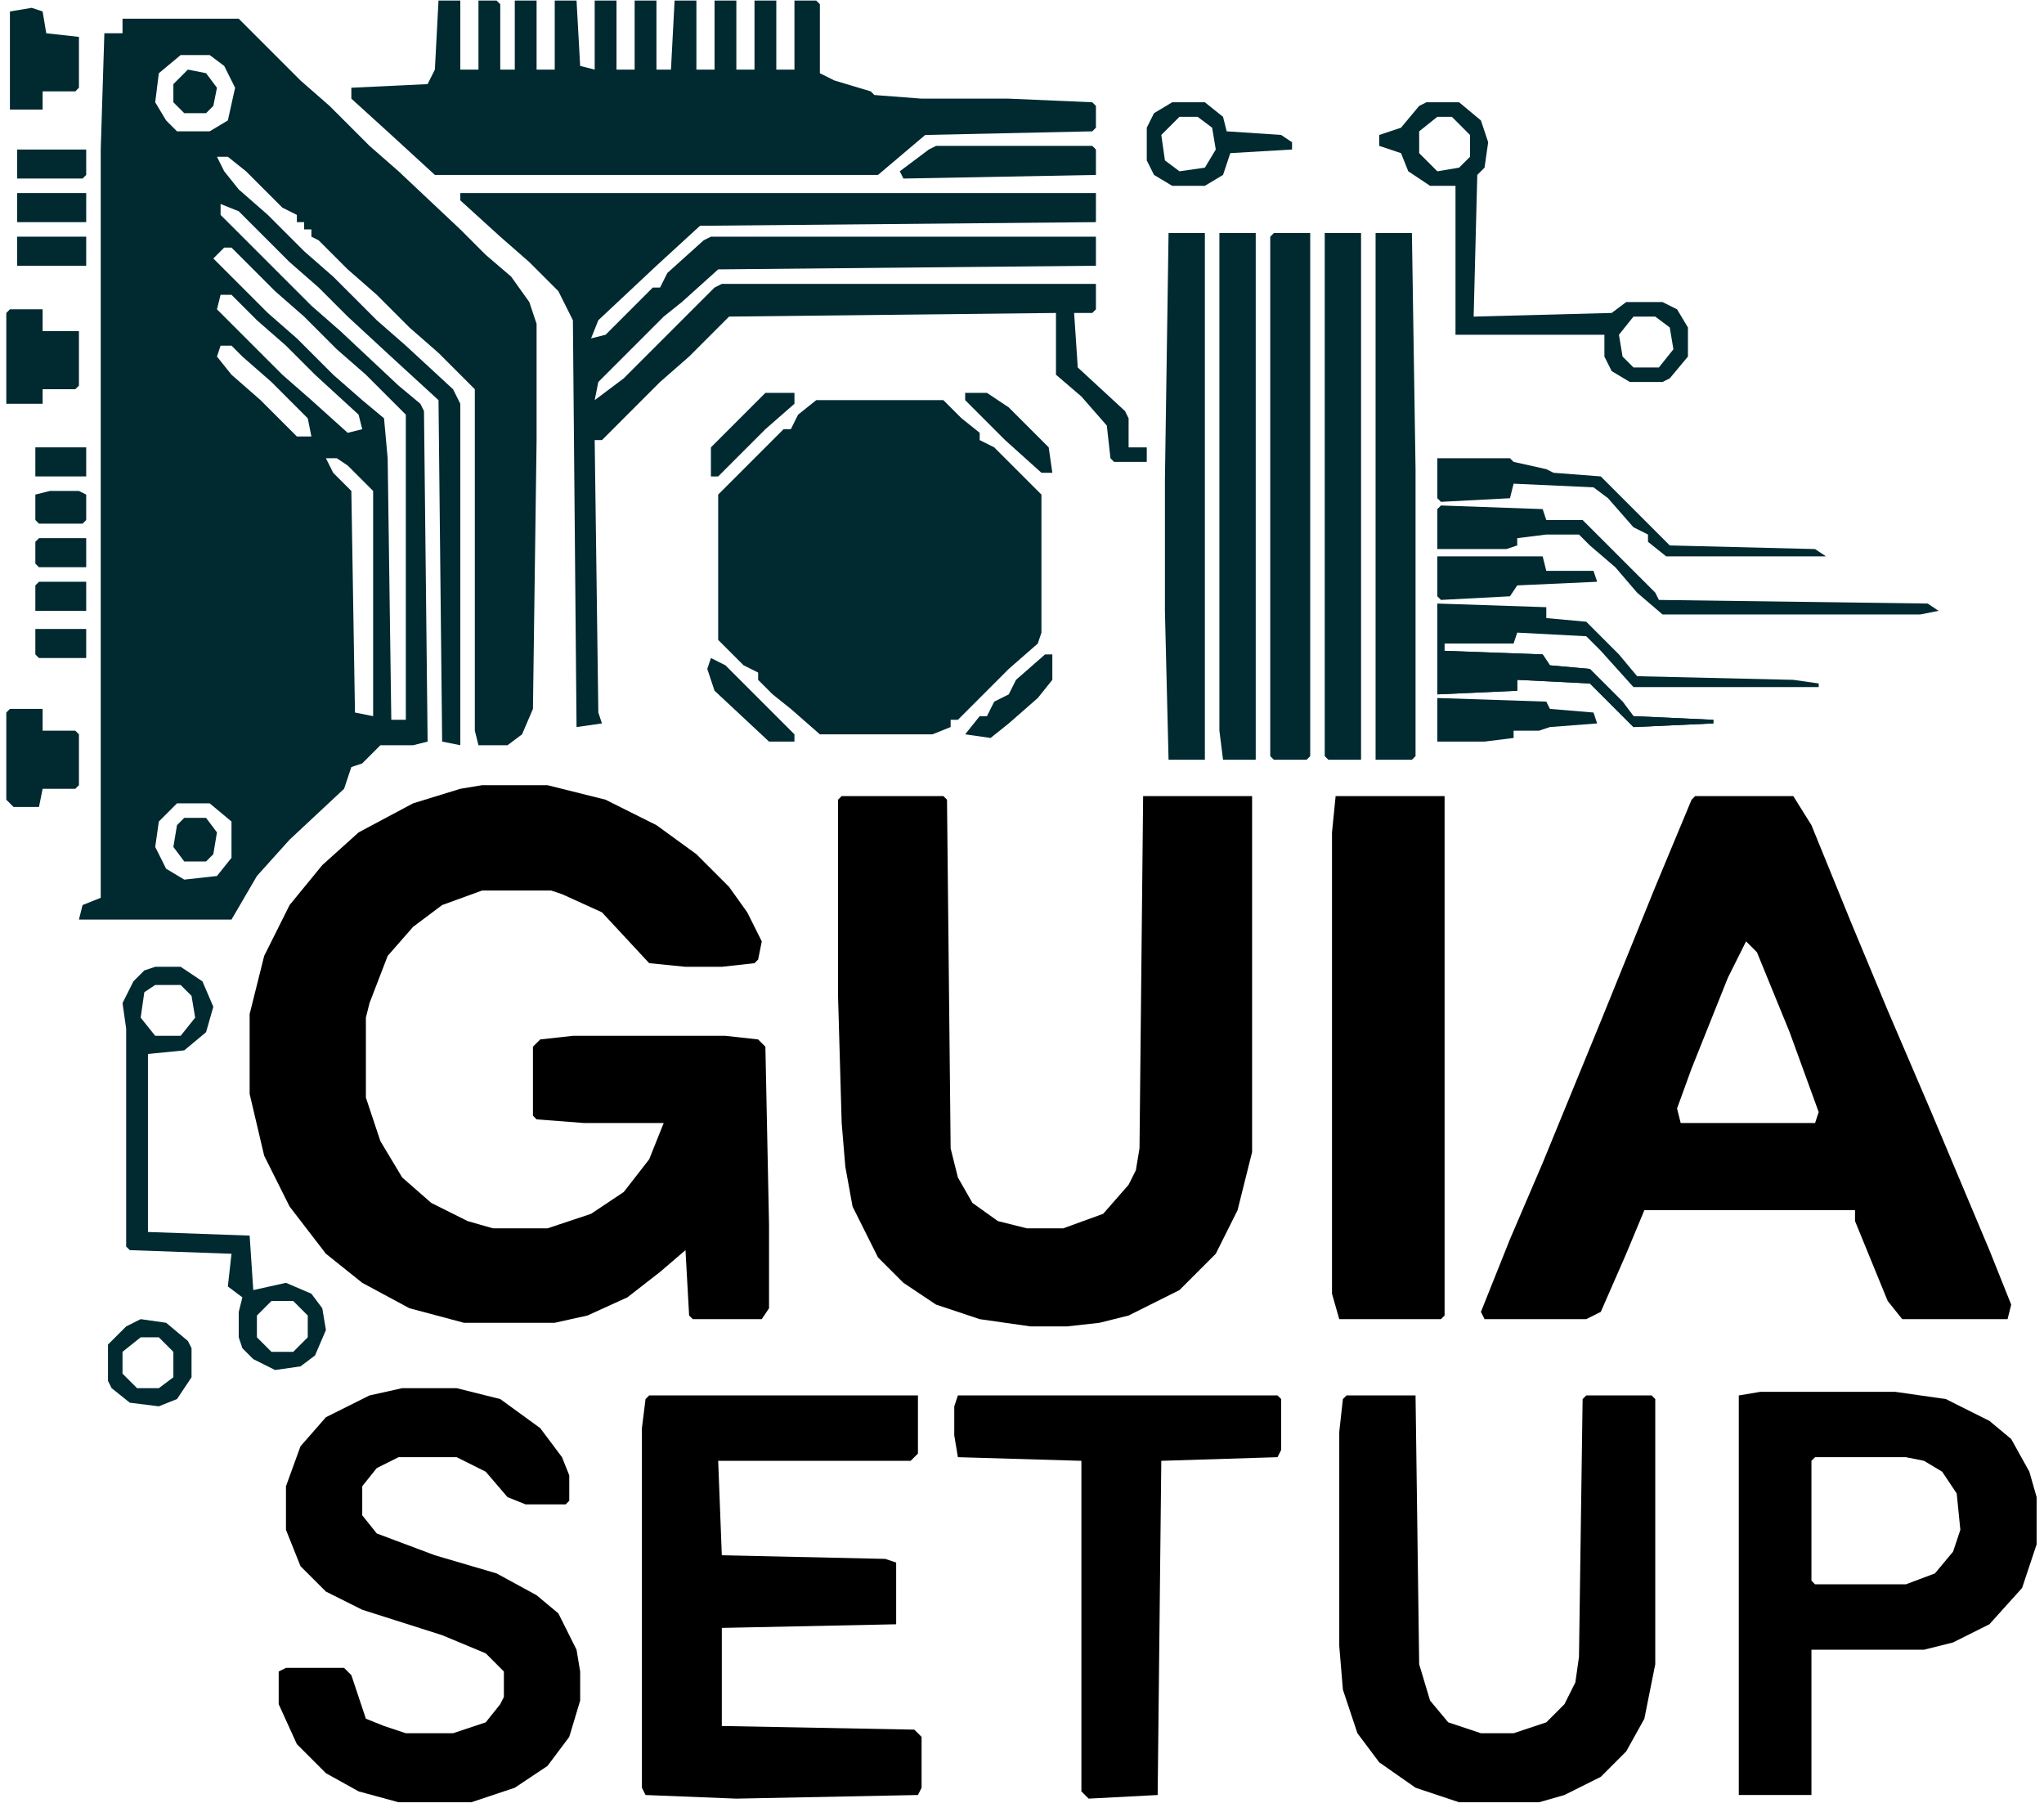 <svg width="194" height="172" viewBox="0 0 194 172" fill="none" xmlns="http://www.w3.org/2000/svg">
<path d="M11.629 1.777H22.66L28.52 7.638L31.278 10.051L35.07 13.843L37.828 16.256L43.688 21.771L46.102 24.185L48.515 26.253L50.238 28.666L50.928 30.734V41.766L50.583 67.275L49.549 69.689L48.17 70.723H45.412L45.067 69.344V36.94L41.62 33.492L38.862 31.079L35.76 27.977L33.002 25.564L30.244 22.806L29.555 22.461V21.771H28.865V21.082H28.176V20.393L26.797 19.703L23.35 16.256L21.626 14.877H20.592L21.281 16.256L22.66 17.98L25.418 20.393L28.865 23.84L31.623 26.253L35.76 30.39L38.518 32.803L42.999 36.94L43.688 38.318V70.723L41.965 70.378L41.62 37.974L37.483 34.182L33.002 30.045L30.244 27.287L27.486 24.874L22.66 20.048L20.936 19.358V20.393L29.555 29.011L32.312 31.424L37.828 36.595L39.897 38.318L40.241 39.008L40.586 70.378L39.207 70.723H36.105L34.381 72.446L33.347 72.791L32.657 74.859L27.486 79.686L24.384 83.133L21.971 87.269H7.492L7.837 85.891L9.561 85.201V14.188L9.905 3.156H11.629V1.777ZM17.145 5.225L15.076 6.948L14.731 9.706L15.766 11.43L16.8 12.464H19.902L21.626 11.43L22.315 8.327L21.281 6.259L19.902 5.225H17.145ZM21.281 23.495L20.247 24.529L25.418 29.7L28.176 32.113L31.623 35.56L34.381 37.974L36.449 39.697L36.794 43.489L37.139 68.31H38.518V39.352L34.726 35.56L31.968 33.148L28.865 30.045L26.107 27.632L21.971 23.495H21.281ZM20.936 27.977L20.592 29.355L26.797 35.56L29.555 37.974L33.002 41.076L34.381 40.731L34.036 39.352L29.899 35.56L27.142 32.803L24.384 30.39L21.971 27.977H20.936ZM20.936 32.803L20.592 33.837L21.971 35.56L24.729 37.974L28.176 41.421H29.555L29.21 39.697L25.763 36.25L23.005 33.837L21.971 32.803H20.936ZM30.934 43.489L31.623 44.868L33.347 46.592L33.691 67.62L35.415 67.965V46.592L33.002 44.179L31.968 43.489H30.934ZM16.8 76.238L15.076 77.962L14.731 80.375L15.766 82.443L17.489 83.478L20.592 83.133L21.971 81.409V77.962L19.902 76.238H16.8Z" fill="#002930"/>
<path d="M45.757 74.515H51.962L57.477 75.894L62.304 78.307L66.096 81.064L69.198 84.167L70.922 86.58L72.301 89.338L71.956 91.061L71.611 91.406L68.509 91.751H65.061L61.614 91.406L57.133 86.58L53.341 84.856L52.307 84.512H45.757L41.965 85.891L39.207 87.959L36.794 90.717L35.07 95.198L34.726 96.577V104.161L36.105 108.298L38.173 111.745L40.931 114.158L44.378 115.882L46.791 116.571H51.962L56.099 115.192L59.201 113.124L61.614 110.021L62.993 106.574H55.409L50.928 106.229L50.583 105.885V99.335L51.273 98.645L54.375 98.301H68.853L71.956 98.645L72.645 99.335L72.99 116.227V124.155L72.301 125.189H65.751L65.406 124.845L65.061 118.64L62.648 120.708L59.546 123.121L55.754 124.845L52.651 125.534H44.033L38.862 124.155L34.381 121.742L30.934 118.984L27.486 114.503L25.073 109.677L23.694 103.816V96.232L25.073 90.717L27.486 85.891L30.589 82.099L34.036 78.996L39.207 76.238L43.688 74.859L45.757 74.515Z" fill="black"/>
<path d="M160.896 75.549H170.203L171.927 78.307L175.719 87.614L179.166 95.888L183.303 105.54L188.818 118.64L190.887 123.811L190.542 125.189H180.545L179.166 123.466L176.063 115.882V114.848H156.069L154.346 118.984L151.933 124.5L150.554 125.189H140.901L140.557 124.5L143.314 117.605L146.417 110.366L151.933 96.922L157.104 84.167L160.551 75.894L160.896 75.549ZM165.722 89.338L163.998 92.785L160.551 101.403L159.172 105.195L159.517 106.574H172.271L172.616 105.54L169.858 97.956L166.756 90.372L165.722 89.338Z" fill="black"/>
<path d="M79.885 75.549H89.537L89.882 75.894L90.227 108.987L90.916 111.745L92.295 114.158L94.708 115.882L97.466 116.571H100.913L104.705 115.192L107.118 112.435L107.808 111.056L108.152 108.987L108.497 75.549H118.839V109.332L117.46 114.848L115.392 118.984L111.944 122.432L107.118 124.845L104.36 125.534L101.258 125.879H97.811L92.984 125.189L88.848 123.811L85.745 121.742L83.332 119.329L80.919 114.503L80.23 110.711L79.885 106.574L79.54 94.509V75.894L79.885 75.549Z" fill="black"/>
<path d="M77.472 37.974H89.537L91.261 39.697L92.984 41.076V41.766L94.363 42.455L98.845 46.937V60.036L98.5 61.07L95.742 63.483L90.916 68.31H90.227V68.999L88.503 69.689H77.816L75.059 67.275L73.335 65.897L71.956 64.518V63.828L70.577 63.139L68.164 60.726V46.937L74.369 40.731H75.059L75.748 39.352L77.472 37.974Z" fill="#002930"/>
<path d="M41.62 0.054H43.688V6.604H45.412V0.054H47.136L47.48 0.398V6.604H48.859V0.054H50.928V6.604H52.651V0.054H54.72L55.065 6.259L56.443 6.604V0.054H58.512V6.604H60.235V0.054H62.304V6.604H63.683L64.027 0.054H66.096V6.604H67.819V0.054H69.888V6.604H71.611V0.054H73.68V6.604H75.403V0.054H77.472L77.816 0.398V6.948L79.195 7.638L82.643 8.672L82.987 9.017L87.469 9.361H95.742L103.671 9.706L104.016 10.051V12.119L103.671 12.464L87.814 12.809L83.332 16.601H41.275L37.139 12.809L33.347 9.361V8.327L40.586 7.982L41.275 6.604L41.62 0.054Z" fill="#002930"/>
<path d="M43.688 18.324H104.016V21.082L66.44 21.427L62.304 25.219L56.788 30.39L56.099 32.113L57.477 31.769L61.959 27.287H62.648L63.338 25.908L66.785 22.806L67.475 22.461H104.016V25.219L68.164 25.564L64.717 28.666L62.993 30.045L56.788 36.25L56.443 37.974L59.201 35.905L67.819 27.287L68.509 26.942H104.016V29.355L103.671 29.7H101.947L102.292 34.871L106.773 39.008L107.118 39.697V42.455H108.842V43.834H105.739L105.395 43.489L105.05 40.387L102.637 37.629L100.224 35.56V29.7L69.198 30.045L65.406 33.837L62.648 36.25L57.133 41.766H56.443L56.788 67.62L57.133 68.654L54.72 68.999L54.375 30.39L52.996 27.632L50.238 24.874L47.48 22.461L43.688 19.014V18.324Z" fill="#002930"/>
<path d="M61.614 132.429H87.124V137.944L86.435 138.634H68.164L68.509 147.597L84.022 147.941L85.056 148.286V154.146L68.509 154.491V163.799L86.779 164.144L87.469 164.833V169.659L87.124 170.349L69.888 170.693L61.27 170.349L60.925 169.659V135.531L61.27 132.773L61.614 132.429Z" fill="black"/>
<path d="M38.173 131.739H43.344L47.48 132.773L51.273 135.531L53.341 138.289L54.03 140.013V142.426L53.685 142.771H49.894L48.17 142.081L46.102 139.668L43.344 138.289H37.828L35.76 139.323L34.381 141.047V143.805L35.76 145.528L41.275 147.597L47.136 149.32L50.928 151.389L52.996 153.112L54.72 156.56L55.065 158.628V161.386L54.03 164.833L51.962 167.591L48.859 169.659L44.723 171.038H37.828L34.036 170.004L30.934 168.28L28.176 165.522L26.452 161.73V158.628L27.142 158.283H32.657L33.347 158.973L34.726 163.109L36.449 163.799L38.518 164.488H42.999L46.102 163.454L47.48 161.73L47.825 161.041V158.628L46.102 156.904L41.965 155.181L34.381 152.768L30.934 151.044L28.52 148.631L27.142 145.184V141.047L28.52 137.255L30.934 134.497L35.07 132.429L38.173 131.739Z" fill="black"/>
<path d="M127.802 132.429H134.352L134.696 157.938L135.73 161.386L137.454 163.454L140.557 164.488H143.659L146.762 163.454L148.485 161.73L149.52 159.662L149.864 157.249L150.209 132.773L150.554 132.429H156.759L157.104 132.773V157.938L156.069 163.109L154.346 166.212L151.933 168.625L148.485 170.349L146.072 171.038H138.488L134.352 169.659L130.904 167.246L128.836 164.488L127.457 160.352L127.112 156.215V135.876L127.457 132.773L127.802 132.429Z" fill="black"/>
<path d="M167.101 132.084H179.855L184.682 132.773L188.818 134.842L190.887 136.565L192.61 139.668L193.3 142.081V146.562L191.921 150.699L188.818 154.146L185.371 155.87L182.613 156.56H171.927V170.349H165.032V132.429L167.101 132.084ZM172.271 138.289L171.927 138.634V150.01L172.271 150.354H180.89L183.647 149.32L185.371 147.252L186.061 145.184L185.716 141.736L184.337 139.668L182.613 138.634L180.89 138.289H172.271Z" fill="black"/>
<path d="M126.768 75.549H137.109V124.845L136.765 125.189H127.112L126.423 122.776V78.996L126.768 75.549Z" fill="black"/>
<path d="M90.916 132.429H121.252L121.597 132.773V137.6L121.252 138.289L110.221 138.634L109.876 170.349L103.326 170.693L102.637 170.004V138.634L90.916 138.289L90.571 136.221V133.463L90.916 132.429Z" fill="black"/>
<path d="M120.907 22.116H124.354V71.757L124.01 72.102H120.907L120.562 71.757V22.461L120.907 22.116Z" fill="#002930"/>
<path d="M130.56 22.116H134.007L134.352 44.523V71.757L134.007 72.102H130.56V22.116Z" fill="#002930"/>
<path d="M110.91 22.116H114.357V72.102H110.91L110.565 57.968V45.558L110.91 22.116Z" fill="#002930"/>
<path d="M125.733 22.116H129.181V72.102H126.078L125.733 71.757V22.116Z" fill="#002930"/>
<path d="M115.736 22.116H119.184V72.102H116.081L115.736 69.344V22.116Z" fill="#002930"/>
<path d="M14.731 91.751H17.145L19.213 93.13L20.247 95.543L19.558 97.956L17.489 99.68L14.042 100.024V116.916L23.694 117.261L24.039 122.432L27.142 121.742L29.555 122.776L30.589 124.155L30.934 126.224L29.899 128.637L28.52 129.671L26.107 130.016L24.039 128.981L23.005 127.947L22.66 126.913V124.5L23.005 123.121L21.626 122.087L21.971 118.984L12.318 118.64L11.974 118.295V97.611L11.629 95.198L12.663 93.13L13.697 92.096L14.731 91.751ZM14.731 93.475L13.697 94.164L13.352 96.577L14.731 98.301H17.145L18.523 96.577L18.179 94.509L17.145 93.475H14.731ZM25.763 123.466L24.384 124.845V126.913L25.763 128.292H27.831L29.21 126.913V124.845L27.831 123.466H25.763Z" fill="#002930"/>
<path d="M135.386 9.706H138.488L140.557 11.43L141.246 13.498L140.901 15.911L140.212 16.601L139.867 30.045L152.967 29.7L154.346 28.666H157.793L159.172 29.355L160.206 31.079V33.837L158.482 35.905L157.793 36.25H154.69L152.967 35.216L152.277 33.837V31.769H138.144V17.635H135.73L133.662 16.256L132.973 14.532L130.904 13.843V12.809L132.973 12.119L134.696 10.051L135.386 9.706ZM136.42 11.085L134.696 12.464V14.532L136.42 16.256L138.488 15.911L139.522 14.877V12.809L137.799 11.085H136.42ZM155.035 30.045L153.656 31.769L154.001 33.837L155.035 34.871H157.448L158.827 33.148L158.482 31.079L157.104 30.045H155.035Z" fill="#002930"/>
<path d="M136.42 57.278L146.762 57.623V58.657L150.554 59.002L153.656 62.105L155.38 64.173L170.203 64.518L172.616 64.862V65.207H155.035L151.933 61.76L150.554 60.381L144.004 60.036L143.659 61.07H137.109V61.76L146.417 62.105L147.106 63.139L150.898 63.483L154.001 66.586L155.035 67.965L162.619 68.31V68.654L155.035 68.999L150.898 64.862L144.004 64.518V65.552L136.42 65.897V57.278Z" fill="#002930"/>
<path d="M136.765 47.971L146.417 48.315L146.762 49.35H150.209L157.104 56.244L157.448 56.934L182.958 57.278L183.992 57.968L182.269 58.312H157.793L155.38 56.244L153.312 53.831L150.898 51.763L149.864 50.728H146.762L144.004 51.073V51.763L142.97 52.107H136.42V48.315L136.765 47.971Z" fill="#002930"/>
<path d="M136.42 43.489H143.314L143.659 43.834L146.762 44.523L147.451 44.868L151.933 45.213L158.482 51.763L172.271 52.107L173.306 52.797H158.138L156.414 51.418V50.728L155.035 50.039L152.622 47.281L151.243 46.247L143.659 45.902L143.314 47.281L136.765 47.626L136.42 47.281V43.489Z" fill="#002930"/>
<path d="M0.942 67.275H4.045V69.344H7.147L7.492 69.689V74.515L7.147 74.859H4.045L3.7 76.583H1.287L0.598 75.894V67.62L0.942 67.275Z" fill="#002930"/>
<path d="M0.942 29.355H4.045V31.424H7.492V36.595L7.147 36.94H4.045V38.318H0.598V29.7L0.942 29.355Z" fill="#002930"/>
<path d="M88.848 13.843H103.671L104.016 14.188V16.601L85.745 16.945L85.4 16.256L88.158 14.188L88.848 13.843Z" fill="#002930"/>
<path d="M3.011 0.743L4.045 1.088L4.39 3.156L7.492 3.501V8.327L7.147 8.672H4.045V10.396H0.942V1.088L3.011 0.743Z" fill="#002930"/>
<path d="M136.765 61.76L146.417 62.105L147.106 63.139L150.898 63.483L154.001 66.586L155.035 67.965L162.619 68.31V68.654L155.035 68.999L150.898 64.862L144.004 64.518V65.552L136.42 65.897V62.105L136.765 61.76Z" fill="#002930"/>
<path d="M136.42 66.241L146.762 66.586L147.106 67.275L151.243 67.62L151.588 68.654L147.106 68.999L146.072 69.344H143.659V70.033L140.901 70.378H136.42V66.241Z" fill="#002930"/>
<path d="M136.42 52.797H146.417L146.762 54.176H151.243L151.588 55.21L144.004 55.555L143.314 56.589L136.765 56.934L136.42 56.589V52.797Z" fill="#002930"/>
<path d="M111.255 9.706H114.357L116.081 11.085L116.426 12.464L121.597 12.809L122.631 13.498V14.188L116.771 14.532L116.081 16.601L114.357 17.635H111.255L109.531 16.601L108.842 15.222V12.119L109.531 10.74L111.255 9.706ZM111.944 11.085L110.221 12.809L110.565 15.222L111.944 16.256L114.357 15.911L115.392 14.188L115.047 12.119L113.668 11.085H111.944Z" fill="#002930"/>
<path d="M13.352 125.189L15.766 125.534L17.834 127.258L18.179 127.947V130.705L16.8 132.773L15.076 133.463L12.318 133.118L10.595 131.739L10.25 131.05V127.603L11.974 125.879L13.352 125.189ZM13.352 126.913L11.629 128.292V130.36L13.008 131.739H15.076L16.455 130.705V128.292L15.076 126.913H13.352Z" fill="#002930"/>
<path d="M72.645 37.284H75.403V38.318L72.645 40.731L68.164 45.213H67.475V42.455L72.645 37.284Z" fill="#002930"/>
<path d="M99.189 62.105H99.879V64.518L98.5 66.241L95.742 68.654L94.019 70.033L91.606 69.689L92.984 67.965H93.674L94.363 66.586L95.742 65.897L96.432 64.518L99.189 62.105Z" fill="#002930"/>
<path d="M91.606 37.284H93.674L95.742 38.663L99.534 42.455L99.879 44.868H98.845L95.397 41.766L91.606 37.974V37.284Z" fill="#002930"/>
<path d="M67.475 62.449L68.853 63.139L75.403 69.689V70.378H72.99L67.819 65.552L67.13 63.483L67.475 62.449Z" fill="#002930"/>
<path d="M1.632 18.324H8.182V21.082H1.632V18.324Z" fill="#002930"/>
<path d="M1.632 22.461H8.182V25.219H1.632V22.461Z" fill="#002930"/>
<path d="M1.632 14.188H8.182V16.601L7.837 16.945H1.632V14.188Z" fill="#002930"/>
<path d="M17.489 77.617H19.558L20.592 78.996L20.247 81.064L19.558 81.754H17.489L16.455 80.375L16.8 78.307L17.489 77.617Z" fill="#002930"/>
<path d="M4.734 46.592H7.492L8.182 46.937V49.35L7.837 49.694H3.7L3.355 49.35V46.937L4.734 46.592Z" fill="#002930"/>
<path d="M3.355 42.455H8.182V45.213H3.355V42.455Z" fill="#002930"/>
<path d="M3.355 59.691H8.182V62.449H3.7L3.355 62.105V59.691Z" fill="#002930"/>
<path d="M3.7 55.21H8.182V57.968H3.355V55.555L3.7 55.21Z" fill="#002930"/>
<path d="M3.7 51.073H8.182V53.831H3.7L3.355 53.486V51.418L3.7 51.073Z" fill="#002930"/>
<path d="M17.834 6.604L19.558 6.948L20.592 8.327L20.247 10.051L19.558 10.74H17.489L16.455 9.706V7.982L17.834 6.604Z" fill="#002930"/>
</svg>
